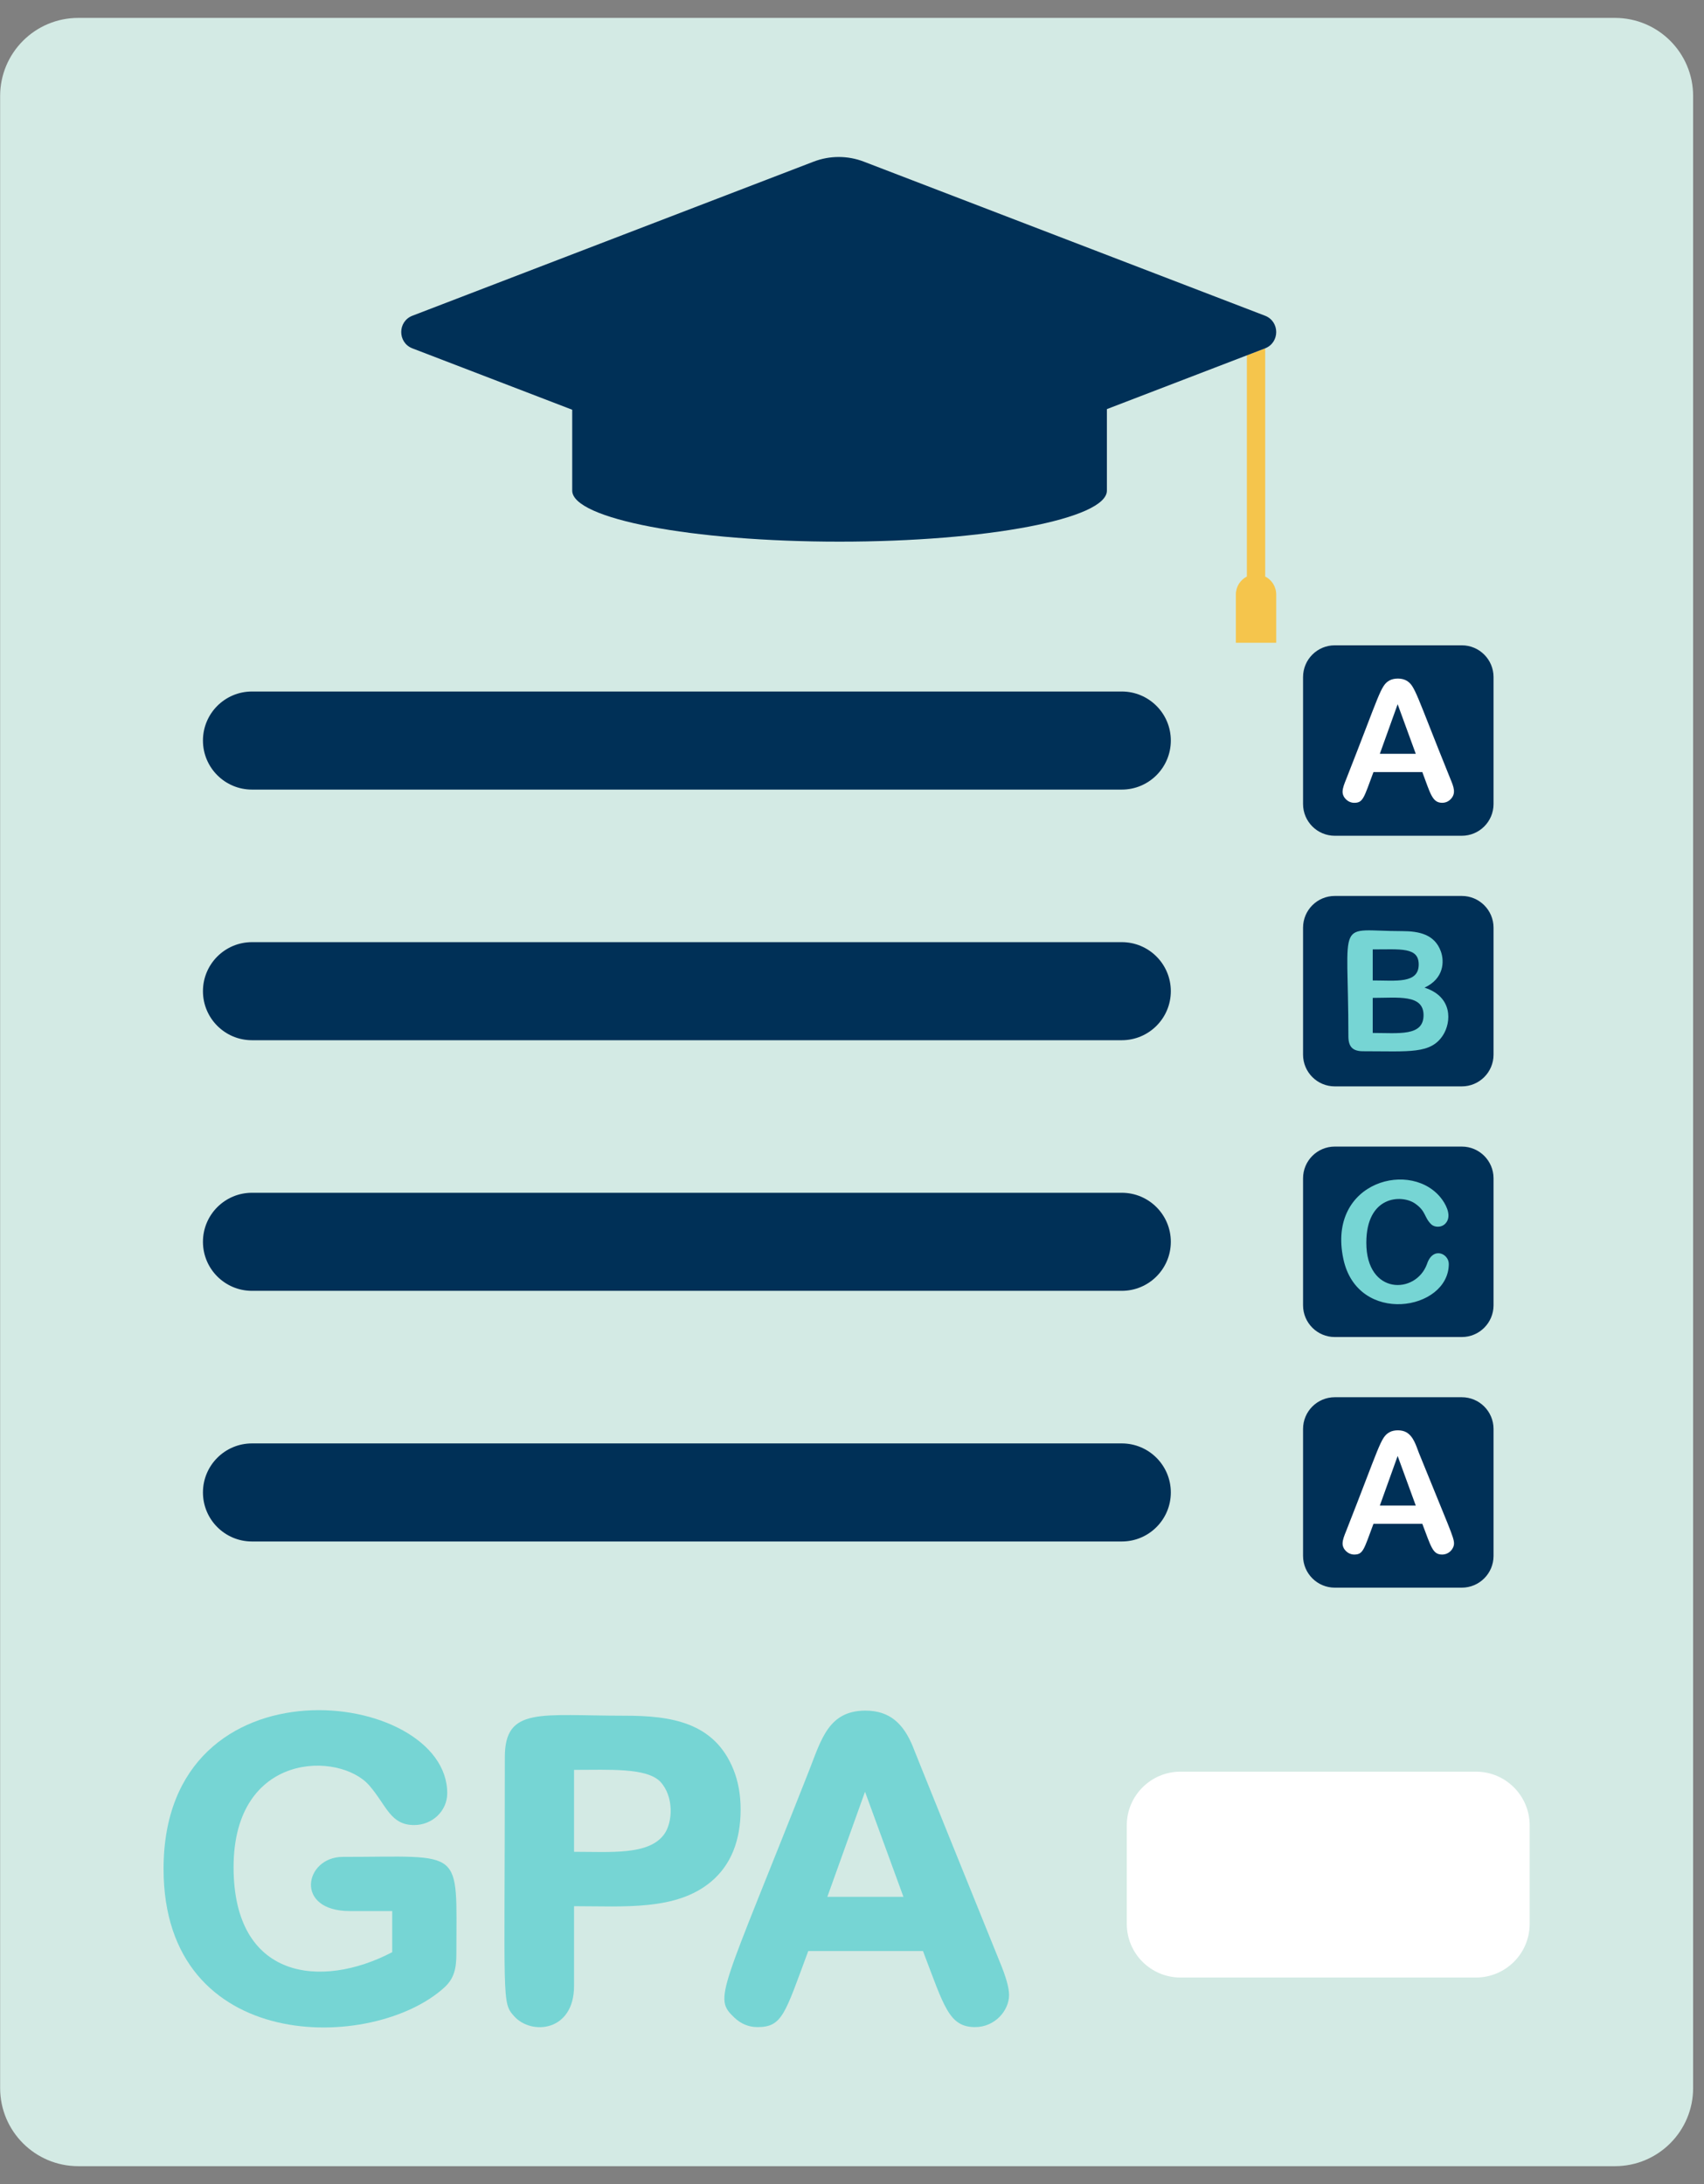 <?xml version="1.0" encoding="UTF-8"?>
<svg width="78px" height="100px" viewBox="0 0 78 100" version="1.1" xmlns="http://www.w3.org/2000/svg" xmlns:xlink="http://www.w3.org/1999/xlink">
    <rect x="0" y="0" width="78" height="100" fill="#808080" stroke="none"/>
    <!-- Generator: sketchtool 64 (101010) - https://sketch.com -->
    <title>8A450A24-7451-4CE3-9B47-6CCC19A2CA42</title>
    <desc>Created with sketchtool.</desc>
    <g id="Features-Page" stroke="none" stroke-width="1" fill="none" fill-rule="evenodd">
        <g id="UI/Web/Features-Page" transform="translate(-155, -3167)">
            <g id="GPA" transform="translate(155, 3167)">
                <path d="M73.925,99.18 L3.583,99.18 C1.607,99.18 0.006,97.579 0.006,95.604 L0.006,4.396 C0.006,2.421 1.607,0.82 3.583,0.82 L73.925,0.82 C75.901,0.82 77.502,2.421 77.502,4.396 L77.502,95.603 C77.502,97.579 75.901,99.18 73.925,99.18 Z" id="Path" fill="#D3EAE4"></path>
                <path d="M61.1,29.546 L66.913,29.546 C67.716,29.546 68.366,30.197 68.366,31 L68.366,36.813 C68.366,37.615 67.716,38.266 66.913,38.266 L61.1,38.266 C60.298,38.266 59.647,37.615 59.647,36.813 L59.647,31 C59.647,30.197 60.297,29.546 61.1,29.546 Z" id="Path" fill="#003057"></path>
                <path d="M11.535,31.661 L51.349,31.661 C52.589,31.661 53.594,32.666 53.594,33.907 L53.594,33.907 C53.594,35.146 52.589,36.152 51.349,36.152 L11.535,36.152 C10.295,36.152 9.29,35.147 9.29,33.907 L9.29,33.907 C9.29,32.666 10.295,31.661 11.535,31.661 Z" id="Path" fill="#003057"></path>
                <path d="M61.1,41.022 L66.913,41.022 C67.716,41.022 68.366,41.673 68.366,42.475 L68.366,48.288 C68.366,49.091 67.716,49.741 66.913,49.741 L61.1,49.741 C60.298,49.741 59.647,49.091 59.647,48.288 L59.647,42.475 C59.647,41.673 60.297,41.022 61.1,41.022 Z" id="Path" fill="#003057"></path>
                <path d="M11.535,43.137 L51.349,43.137 C52.589,43.137 53.594,44.142 53.594,45.382 L53.594,45.382 C53.594,46.622 52.589,47.627 51.349,47.627 L11.535,47.627 C10.295,47.627 9.29,46.622 9.29,45.382 L9.29,45.382 C9.29,44.142 10.295,43.137 11.535,43.137 Z" id="Path" fill="#003057"></path>
                <path d="M61.1,52.497 L66.913,52.497 C67.716,52.497 68.366,53.148 68.366,53.95 L68.366,59.764 C68.366,60.566 67.716,61.217 66.913,61.217 L61.1,61.217 C60.298,61.217 59.647,60.566 59.647,59.764 L59.647,53.95 C59.647,53.148 60.297,52.497 61.1,52.497 Z" id="Path" fill="#003057"></path>
                <path d="M11.535,54.612 L51.349,54.612 C52.589,54.612 53.594,55.617 53.594,56.857 L53.594,56.857 C53.594,58.097 52.589,59.102 51.349,59.102 L11.535,59.102 C10.295,59.102 9.29,58.098 9.29,56.857 L9.29,56.857 C9.29,55.617 10.295,54.612 11.535,54.612 Z" id="Path" fill="#003057"></path>
                <path d="M61.1,63.973 L66.913,63.973 C67.716,63.973 68.366,64.623 68.366,65.426 L68.366,71.239 C68.366,72.041 67.716,72.692 66.913,72.692 L61.1,72.692 C60.298,72.692 59.647,72.041 59.647,71.239 L59.647,65.426 C59.647,64.623 60.297,63.973 61.1,63.973 Z" id="Path" fill="#003057"></path>
                <path d="M11.535,66.088 L51.349,66.088 C52.589,66.088 53.594,67.093 53.594,68.333 L53.594,68.333 C53.594,69.573 52.589,70.578 51.349,70.578 L11.535,70.578 C10.295,70.578 9.29,69.573 9.29,68.333 L9.29,68.333 C9.29,67.093 10.295,66.088 11.535,66.088 Z" id="Path" fill="#003057"></path>
                <path d="M65.106,35.35 L62.87,35.35 C62.428,36.537 62.398,36.757 61.989,36.757 C61.703,36.757 61.456,36.513 61.456,36.254 C61.456,36.074 61.547,35.861 61.617,35.687 C63.164,31.76 63.19,31.389 63.6,31.157 C63.811,31.038 64.165,31.04 64.372,31.157 C64.782,31.389 64.796,31.724 66.389,35.657 C66.54,36.022 66.668,36.327 66.398,36.597 C66.291,36.703 66.164,36.756 66.013,36.756 C65.552,36.757 65.471,36.31 65.106,35.35 Z M63.162,34.513 L64.806,34.513 L63.977,32.243 L63.162,34.513 Z" id="Shape" fill="#FFFFFF" fill-rule="nonzero"></path>
                <path d="M66.318,57.87 C66.318,60.017 62.139,60.707 61.491,57.638 C60.73,54.054 64.693,53.056 66.025,54.939 C66.255,55.263 66.439,55.723 66.167,56.017 C65.976,56.224 65.658,56.192 65.52,56.062 C65.182,55.742 65.287,55.457 64.77,55.102 C64.159,54.682 62.543,54.736 62.543,56.902 C62.543,59.305 64.808,59.272 65.319,57.878 C65.586,57.059 66.318,57.393 66.318,57.87 Z" id="Path" fill="#76D5D4"></path>
                <path d="M62.397,48.132 C61.929,48.132 61.722,47.939 61.722,47.449 C61.722,41.868 61.111,42.632 64.179,42.632 C64.97,42.632 65.672,42.786 65.953,43.557 C66.121,44.016 66.1,44.807 65.207,45.22 C66.506,45.634 66.435,46.799 66.055,47.394 C65.496,48.269 64.519,48.132 62.397,48.132 Z M62.836,43.469 L62.836,44.891 C63.9,44.891 64.941,45.048 64.941,44.159 C64.941,43.356 64.111,43.469 62.836,43.469 Z M62.836,45.689 L62.836,47.295 C64.025,47.295 65.162,47.46 65.162,46.481 C65.162,45.514 63.995,45.689 62.836,45.689 Z" id="Shape" fill="#76D5D4"></path>
                <path d="M65.106,69.769 L62.87,69.769 C62.428,70.957 62.398,71.176 61.989,71.176 C61.703,71.176 61.456,70.932 61.456,70.673 C61.456,70.493 61.547,70.28 61.617,70.107 C63.164,66.18 63.19,65.808 63.6,65.577 C63.811,65.457 64.165,65.459 64.372,65.577 C64.698,65.762 64.815,66.17 64.952,66.528 C66.327,69.924 66.557,70.383 66.557,70.666 C66.557,70.91 66.33,71.176 66.013,71.176 C65.582,71.176 65.514,70.841 65.106,69.769 Z M63.162,68.933 L64.806,68.933 L63.977,66.663 L63.162,68.933 Z" id="Shape" fill="#FFFFFF" fill-rule="nonzero"></path>
                <path d="M15.689,85.019 C13.948,85.019 13.44,87.5 16.023,87.5 L17.954,87.5 L17.954,89.382 C14.686,91.091 10.692,90.625 10.692,85.493 C10.692,80.175 15.557,80.189 16.908,81.754 C17.698,82.668 17.864,83.561 18.958,83.561 C19.788,83.561 20.472,82.919 20.472,82.103 C20.472,77.305 7.487,75.665 7.487,85.567 C7.487,94.094 17.103,93.962 20.345,90.993 C20.801,90.576 20.89,90.1 20.89,89.449 C20.891,84.531 21.287,85.019 15.689,85.019 Z" id="Path" fill="#76D5D4"></path>
                <path d="M33.571,81.014 C32.693,78.845 30.705,78.555 28.598,78.555 C24.741,78.555 23.109,78.132 23.109,80.45 C23.109,91.785 22.957,91.672 23.542,92.322 C24.327,93.193 26.277,93.02 26.277,90.926 L26.277,87.276 C28.583,87.276 30.953,87.489 32.547,86.156 C33.446,85.403 33.902,84.289 33.902,82.845 C33.902,82.173 33.791,81.557 33.571,81.014 Z M26.277,81.035 C27.916,81.035 29.59,80.932 30.223,81.574 C30.861,82.258 30.799,83.448 30.393,83.996 C29.691,84.945 27.972,84.786 26.277,84.786 L26.277,81.035 L26.277,81.035 Z" id="Shape" fill="#76D5D4"></path>
                <path d="M45.757,89.809 C41.685,79.751 41.786,79.968 41.786,79.968 C41.358,78.927 40.735,78.322 39.614,78.322 C37.938,78.322 37.598,79.629 37.045,81.043 C32.987,91.347 32.641,91.45 33.612,92.375 C33.916,92.665 34.273,92.812 34.673,92.812 C35.822,92.812 35.929,92.198 36.998,89.329 L42.249,89.329 C43.222,91.884 43.441,92.812 44.638,92.812 C45.542,92.812 46.19,92.053 46.19,91.344 C46.19,91.01 46.048,90.507 45.757,89.809 Z M37.871,86.848 L39.596,82.036 L41.355,86.848 L37.871,86.848 L37.871,86.848 Z" id="Shape" fill="#76D5D4"></path>
                <path d="M67.561,90.543 L54.037,90.543 C52.679,90.543 51.578,89.442 51.578,88.084 L51.578,83.576 C51.578,82.218 52.679,81.117 54.037,81.117 L67.561,81.117 C68.92,81.117 70.02,82.218 70.02,83.576 L70.02,88.084 C70.02,89.442 68.92,90.543 67.561,90.543 Z" id="Path" fill="#FFFFFF"></path>
                <path d="M57.914,26.397 C57.914,22.487 57.914,19.653 57.914,15.946 C57.911,15.948 57.908,15.95 57.905,15.951 L57.075,16.27 C57.075,18.97 57.075,24.136 57.075,26.397 C56.776,26.55 56.571,26.86 56.571,27.219 L56.571,29.43 L58.418,29.43 L58.418,27.219 C58.418,26.86 58.214,26.55 57.914,26.397 Z" id="Path" fill="#F5C54C"></path>
                <path d="M37.243,7.401 L18.88,14.455 C18.195,14.718 18.195,15.688 18.88,15.951 L37.243,23.005 C37.983,23.289 38.801,23.289 39.541,23.005 L57.905,15.951 C58.589,15.688 58.589,14.718 57.905,14.455 L39.541,7.401 C38.802,7.117 37.983,7.117 37.243,7.401 Z" id="Path" fill="#003057"></path>
                <path d="M50.276,16.22 L26.585,16.22 C26.368,16.22 26.193,16.396 26.193,16.612 L26.193,22.462 C26.193,23.753 31.672,24.8 38.43,24.8 C45.189,24.8 50.668,23.753 50.668,22.462 L50.668,22.462 L50.668,16.612 C50.668,16.395 50.493,16.22 50.276,16.22 Z" id="Path" fill="#003057"></path>
            </g>
        </g>
    </g>
</svg>